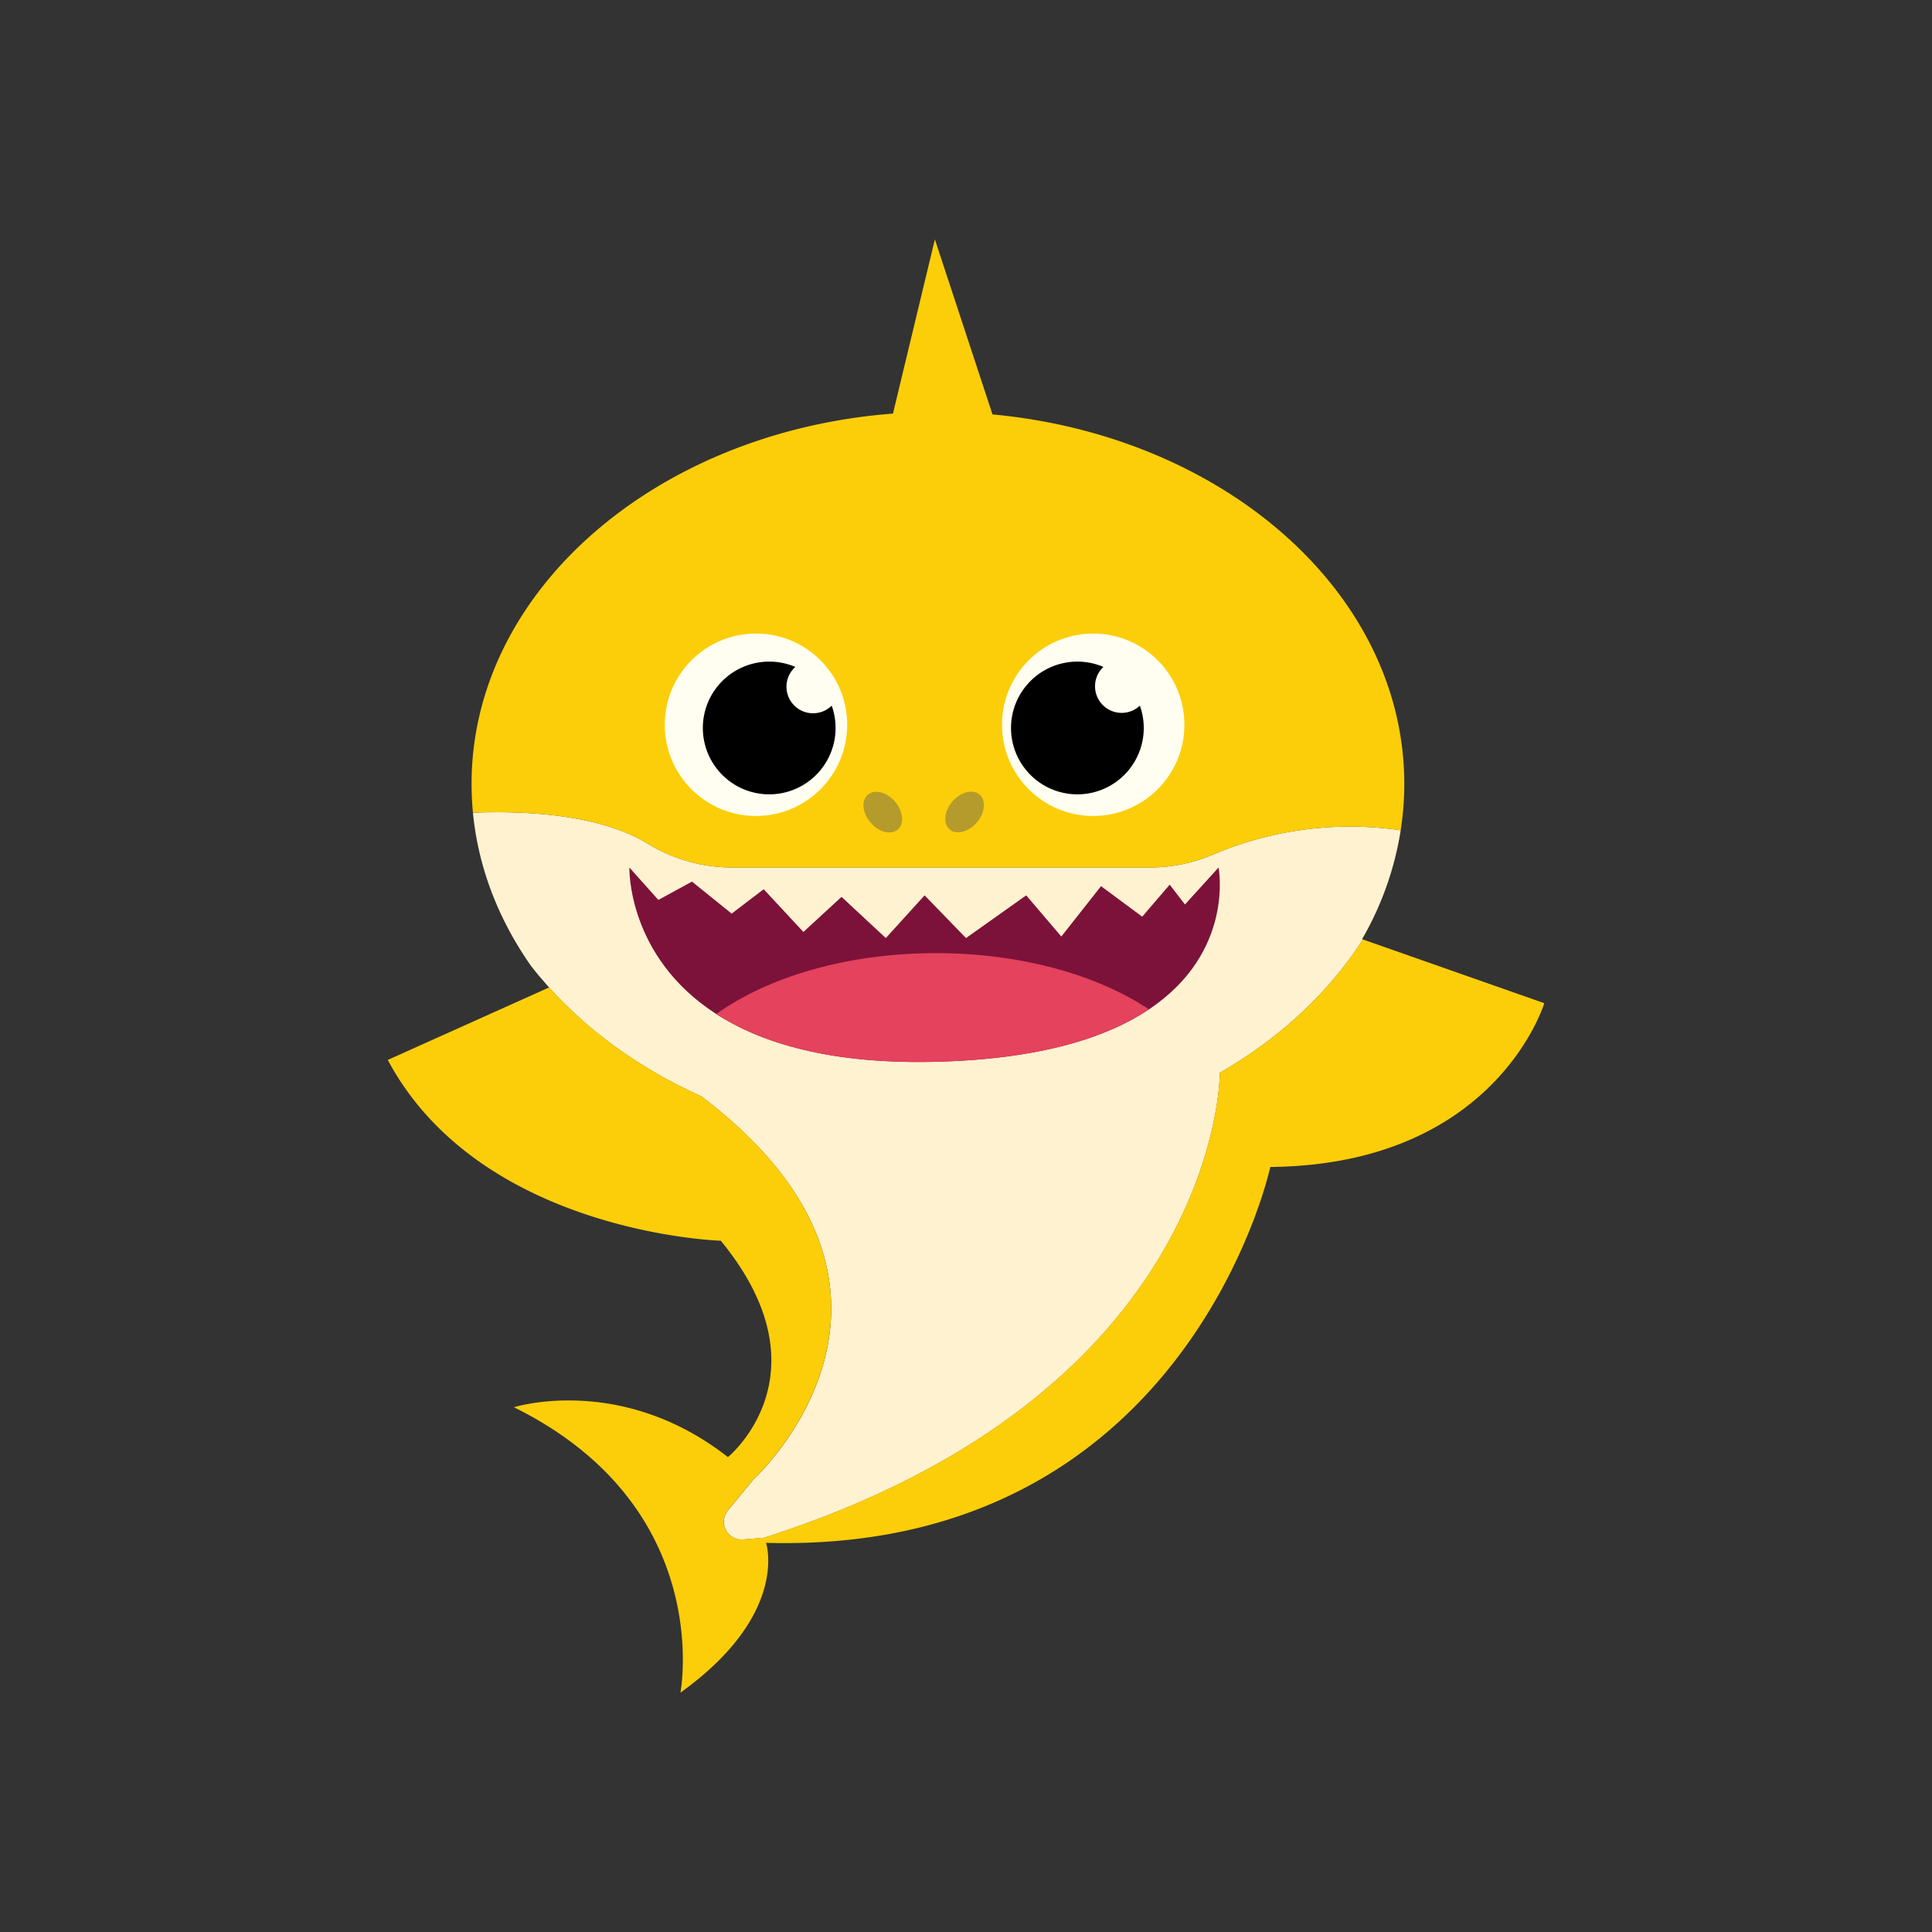 <svg xmlns="http://www.w3.org/2000/svg" viewBox="0 0 1000 1000"><rect x="0" y="0" width="1000" height="1000" fill="#333333" stroke="none"/><defs><style>.cls-1{isolation:isolate;}.cls-2{fill:#fff2d0;}.cls-3{fill:#fcce09;}.cls-4{fill:#7c123a;}.cls-5{fill:#e4425d;}.cls-6{fill:#fffef0;}.cls-7{fill:#58595b;mix-blend-mode:darken;opacity:0.43;}</style></defs><g class="cls-1"><g id="Layer_1" data-name="Layer 1"><path class="cls-2" d="M244.8,420.65c2.74,28.53,13.26,55.25,29.85,79,1.33,1.74,2.72,3.48,4.13,5.2,1,1.16,2,2.33,3,3.48.13.16.27.32.43.49.65.76,1.33,1.52,2,2.28l.06.05.16.17c1.22,1.38,2.48,2.74,3.75,4.08s2.7,2.8,4.08,4.16,2.8,2.74,4.22,4.07,2.88,2.67,4.35,4c1.25,1.12,2.47,2.18,3.75,3.27.52.43,1,.87,1.55,1.27,1,.87,2,1.72,3.07,2.53.71.57,1.42,1.14,2.15,1.69.87.71,1.77,1.41,2.66,2.09,1.25,1,2.51,1.91,3.78,2.83.71.52,1.44,1,2.18,1.52,1.17.87,2.36,1.72,3.59,2.53,2,1.39,4.08,2.75,6.14,4.08.82.54,1.63,1.06,2.48,1.55,1.52,1,3,1.9,4.59,2.83,1.88,1.11,3.78,2.23,5.71,3.29.46.27.93.51,1.42.79,1,.57,2,1.14,3.07,1.65.27.17.57.3.84.44.84.46,1.69.92,2.53,1.33l.79.41c1.3.68,2.64,1.36,4,2,2.53,1.23,5.09,2.45,7.7,3.62,133.8,101.28,27.11,198.46,27.11,198.46l-13.16,15.93a9.24,9.24,0,0,0,7.88,15.09l10.74-.87c236.91-75.59,236-240.68,236-240.68,31.13-18,56.61-41.66,74-69l-.41-.14A162.79,162.79,0,0,0,725,429.76a181.08,181.08,0,0,0-97,12.51A83,83,0,0,1,595.65,449H378.27a83.65,83.65,0,0,1-43.34-12.53C321,428.05,294.28,418.8,244.8,420.65Z"/><path class="cls-3" d="M373.08,642.2c56.63,68.95,3.7,112,3.7,112C321.36,710.82,266,728.39,266,728.39c104.65,51.69,86.19,147.72,86.19,147.72,56.64-40.62,44.32-77.54,44.32-77.54,217.9,6.14,261-194.55,261-194.55,116.81-1.11,141.8-84.78,141.8-84.78l-93.94-33c-17.35,27.35-42.83,51-74,69,0,0,.9,165.09-236,240.68l-10.74.87a9.24,9.24,0,0,1-7.88-15.09l13.16-15.93S496.6,668.57,362.8,567.29c-2.61-1.17-5.17-2.39-7.7-3.62-1.35-.65-2.69-1.33-4-2l-.79-.41c-.84-.41-1.69-.87-2.53-1.33-.27-.14-.57-.27-.84-.44-1-.51-2-1.08-3.07-1.65-.49-.28-1-.52-1.42-.79-1.93-1.06-3.83-2.18-5.71-3.29-1.55-.93-3.07-1.85-4.59-2.83-.85-.49-1.66-1-2.48-1.55-2.06-1.33-4.13-2.69-6.14-4.08-1.2-.81-2.42-1.63-3.59-2.53-.74-.49-1.47-1-2.18-1.52-1.27-.92-2.53-1.88-3.78-2.83-.89-.68-1.79-1.38-2.66-2.09-.73-.55-1.44-1.12-2.15-1.69-1-.81-2.07-1.66-3.07-2.53-.52-.4-1-.84-1.55-1.27-1.28-1.09-2.5-2.15-3.75-3.27-1.47-1.3-2.91-2.63-4.35-4s-2.83-2.69-4.22-4.07-2.74-2.75-4.08-4.16-2.53-2.7-3.75-4.08l-.16-.17-.65.3-2.13.95-80.75,36.28C248.74,638.5,373.08,642.2,373.08,642.2Z"/><path class="cls-3" d="M628.05,442.27a83.28,83.28,0,0,1-32.4,6.75H378.27a83.69,83.69,0,0,1-43.35-12.53c-13.9-8.43-40.65-17.69-90.12-15.83-.47-4.91-.72-9.87-.72-14.88,0-100.11,95.72-182.36,218.12-191.71l21.69-90.18,29.82,90.61c120,11.16,213.15,92.53,213.15,191.28a155,155,0,0,1-1.88,24A180.68,180.68,0,0,0,628.05,442.27Z"/><path class="cls-4" d="M370.73,524.85c23.73,15.29,60,26.3,115.42,24.69,53.18-1.55,87.06-12.72,108.57-27.11,44.61-29.8,36-73.41,36-73.41l-17.38,19.14-7.91-10.27-14.22,16.58-21.32-15.8-20.55,26.08-18.17-21.32L500,485.54l-21.43-22.11-20.07,22.11-22.92-21.32-19.74,18.16-20.55-22.13-16.59,12.64-20.53-16.58-17.4,9.49-15-16.78S324.37,495,370.73,524.85Z"/><path class="cls-5" d="M370.73,524.85c23.73,15.29,60,26.3,115.42,24.69,53.18-1.55,87.06-12.72,108.57-27.11-26.89-17.83-66.32-29.09-110.23-29.09C438.62,493.34,397.64,505.6,370.73,524.85Z"/><circle class="cls-6" cx="391.29" cy="375.14" r="47.21"/><path d="M398.17,342.45a34.36,34.36,0,0,1,13.48,2.74,13.76,13.76,0,1,0,18.84,20.05,34.35,34.35,0,1,1-32.32-22.79Z"/><circle class="cls-6" cx="565.84" cy="375.14" r="47.21"/><path d="M557.64,342.45a34.36,34.36,0,0,1,13.48,2.74A13.76,13.76,0,1,0,590,365.24a34.35,34.35,0,1,1-32.33-22.79Z"/><ellipse class="cls-7" cx="456.94" cy="420.32" rx="8.34" ry="11.89" transform="translate(-163.59 400.1) rotate(-40.74)"/><ellipse class="cls-7" cx="499.27" cy="420.32" rx="11.89" ry="8.34" transform="translate(-145.04 524.26) rotate(-49.26)"/></g></g></svg>